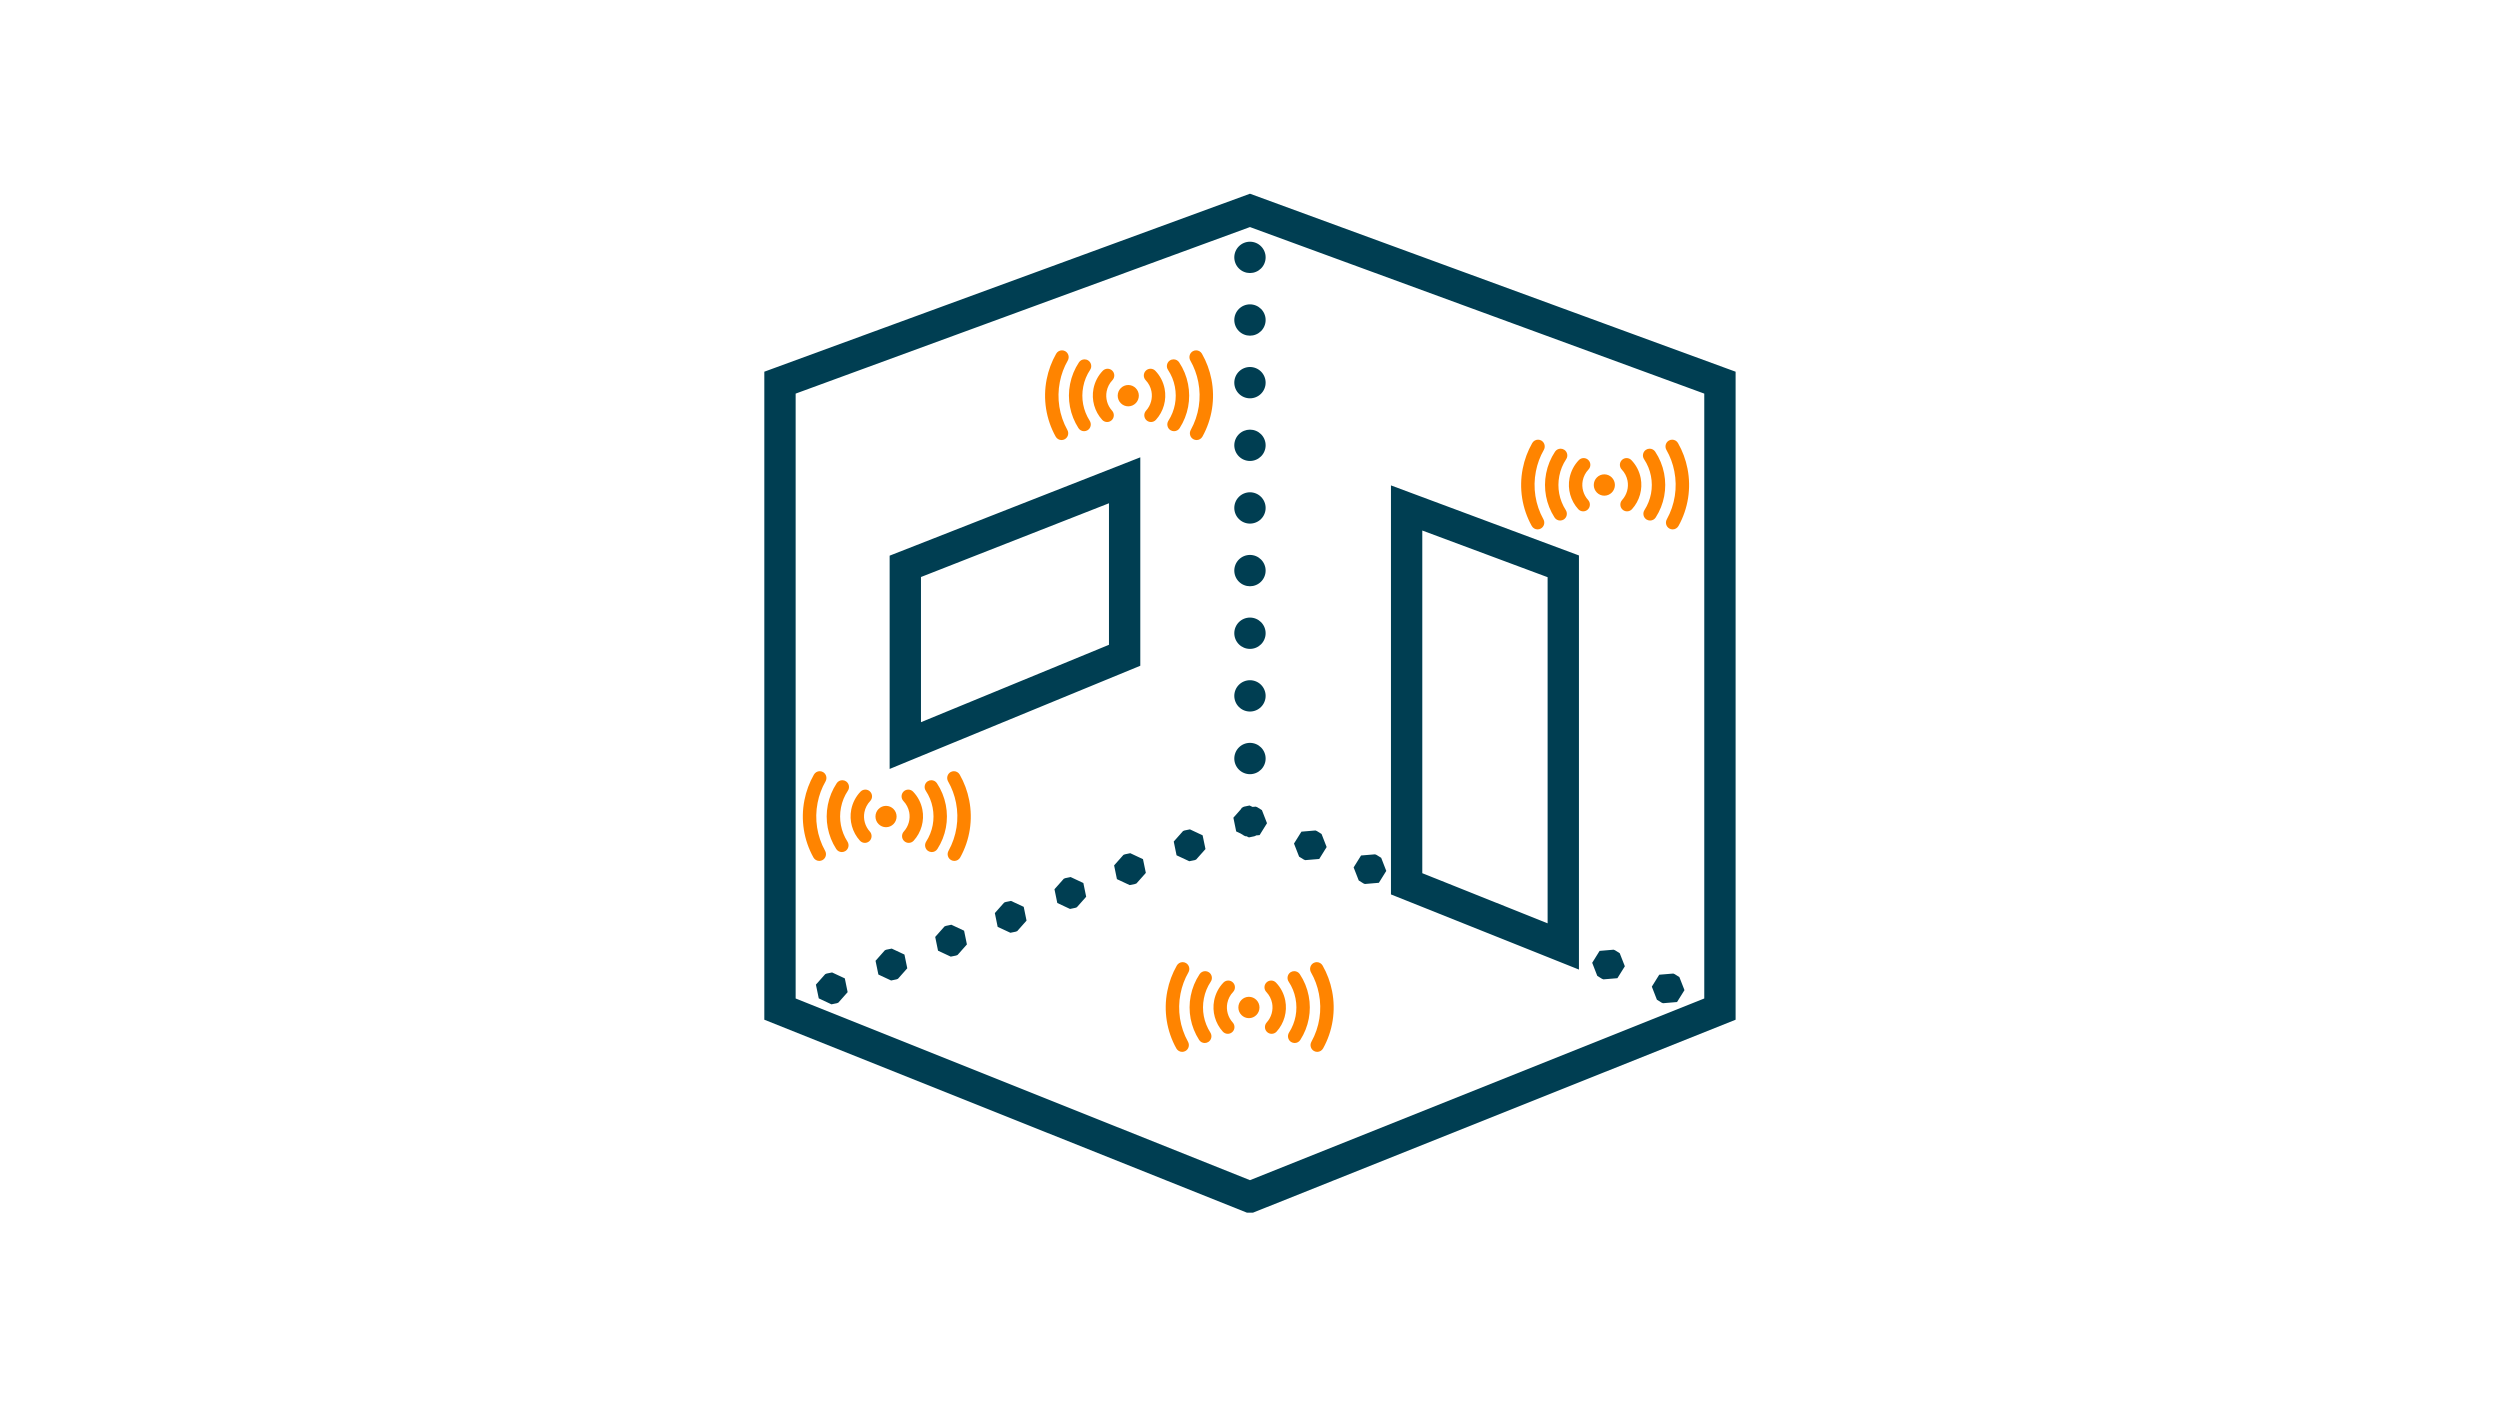<?xml version="1.0" encoding="UTF-8"?>
<svg xmlns="http://www.w3.org/2000/svg" xmlns:xlink="http://www.w3.org/1999/xlink" width="1440pt" height="810pt" viewBox="0 0 1440 810" version="1.2">
<defs>
<clipPath id="clip1">
  <path d="M 440 111.258 L 1000 111.258 L 1000 698.508 L 440 698.508 Z M 440 111.258 "/>
</clipPath>
<clipPath id="clip2">
  <path d="M 601.957 201.762 L 698.707 201.762 L 698.707 253.512 L 601.957 253.512 Z M 601.957 201.762 "/>
</clipPath>
<clipPath id="clip3">
  <path d="M 671.453 554.16 L 768.203 554.16 L 768.203 605.91 L 671.453 605.91 Z M 671.453 554.16 "/>
</clipPath>
<clipPath id="clip4">
  <path d="M 876.172 253.219 L 972.922 253.219 L 972.922 304.969 L 876.172 304.969 Z M 876.172 253.219 "/>
</clipPath>
<clipPath id="clip5">
  <path d="M 462.426 444.176 L 559.176 444.176 L 559.176 495.926 L 462.426 495.926 Z M 462.426 444.176 "/>
</clipPath>
</defs>
<g id="surface1">
<g clip-path="url(#clip1)" clip-rule="nonzero">
<path style=" stroke:none;fill-rule:nonzero;fill:rgb(0%,24.309%,32.159%);fill-opacity:1;" d="M 719.977 111.582 L 440.246 214.102 L 440.246 587.355 L 719.977 699.195 L 999.711 587.355 L 999.711 214.102 L 993.789 211.938 Z M 719.977 130.785 L 981.66 226.719 L 981.66 575.125 L 719.977 679.781 L 458.293 575.125 L 458.293 226.719 Z M 719.977 139.223 C 719.387 139.223 718.797 139.281 718.219 139.398 C 717.637 139.512 717.07 139.684 716.523 139.91 C 715.977 140.137 715.457 140.414 714.965 140.742 C 714.473 141.074 714.016 141.445 713.598 141.867 C 713.18 142.285 712.805 142.742 712.477 143.234 C 712.145 143.727 711.867 144.246 711.641 144.793 C 711.414 145.34 711.242 145.902 711.129 146.484 C 711.012 147.066 710.953 147.652 710.953 148.246 C 710.953 148.836 711.012 149.422 711.129 150.004 C 711.242 150.586 711.414 151.148 711.641 151.695 C 711.867 152.242 712.145 152.762 712.477 153.258 C 712.805 153.75 713.18 154.203 713.598 154.625 C 714.016 155.043 714.473 155.414 714.965 155.746 C 715.457 156.074 715.977 156.352 716.523 156.578 C 717.07 156.805 717.637 156.977 718.219 157.094 C 718.797 157.207 719.387 157.266 719.977 157.266 C 720.57 157.266 721.156 157.207 721.738 157.094 C 722.32 156.977 722.883 156.805 723.43 156.578 C 723.977 156.352 724.5 156.074 724.992 155.746 C 725.484 155.414 725.938 155.043 726.359 154.625 C 726.777 154.203 727.152 153.75 727.48 153.258 C 727.809 152.762 728.086 152.242 728.312 151.695 C 728.543 151.148 728.711 150.586 728.828 150.004 C 728.945 149.422 729 148.836 729 148.246 C 729 147.652 728.945 147.066 728.828 146.484 C 728.711 145.902 728.543 145.34 728.312 144.793 C 728.086 144.246 727.809 143.727 727.48 143.234 C 727.152 142.742 726.777 142.285 726.359 141.867 C 725.938 141.445 725.484 141.074 724.992 140.742 C 724.5 140.414 723.977 140.137 723.43 139.91 C 722.883 139.684 722.32 139.512 721.738 139.398 C 721.156 139.281 720.57 139.223 719.977 139.223 Z M 719.977 175.309 C 719.387 175.309 718.797 175.363 718.219 175.48 C 717.637 175.594 717.07 175.766 716.523 175.992 C 715.977 176.219 715.457 176.496 714.965 176.828 C 714.473 177.156 714.016 177.531 713.598 177.949 C 713.18 178.367 712.805 178.824 712.477 179.316 C 712.145 179.809 711.867 180.328 711.641 180.875 C 711.414 181.422 711.242 181.988 711.129 182.566 C 711.012 183.148 710.953 183.734 710.953 184.328 C 710.953 184.918 711.012 185.508 711.129 186.086 C 711.242 186.668 711.414 187.23 711.641 187.781 C 711.867 188.328 712.145 188.848 712.477 189.34 C 712.805 189.832 713.18 190.289 713.598 190.707 C 714.016 191.125 714.473 191.5 714.965 191.828 C 715.457 192.156 715.977 192.434 716.523 192.66 C 717.07 192.887 717.637 193.059 718.219 193.176 C 718.797 193.289 719.387 193.348 719.977 193.348 C 720.57 193.348 721.156 193.289 721.738 193.176 C 722.32 193.059 722.883 192.887 723.43 192.66 C 723.977 192.434 724.5 192.156 724.992 191.828 C 725.484 191.5 725.938 191.125 726.359 190.707 C 726.777 190.289 727.152 189.832 727.48 189.34 C 727.809 188.848 728.086 188.328 728.312 187.781 C 728.543 187.23 728.711 186.668 728.828 186.086 C 728.945 185.508 729 184.918 729 184.328 C 729 183.734 728.945 183.148 728.828 182.566 C 728.711 181.988 728.543 181.422 728.312 180.875 C 728.086 180.328 727.809 179.809 727.48 179.316 C 727.152 178.824 726.777 178.367 726.359 177.949 C 725.938 177.531 725.484 177.156 724.992 176.828 C 724.5 176.496 723.977 176.219 723.43 175.992 C 722.883 175.766 722.32 175.594 721.738 175.48 C 721.156 175.363 720.57 175.309 719.977 175.309 Z M 719.977 211.391 C 719.387 211.391 718.797 211.449 718.219 211.562 C 717.637 211.68 717.07 211.852 716.523 212.078 C 715.977 212.305 715.457 212.582 714.965 212.91 C 714.473 213.238 714.016 213.613 713.598 214.031 C 713.18 214.449 712.805 214.906 712.477 215.398 C 712.145 215.891 711.867 216.41 711.641 216.957 C 711.414 217.504 711.242 218.07 711.129 218.652 C 711.012 219.23 710.953 219.816 710.953 220.41 C 710.953 221.004 711.012 221.59 711.129 222.172 C 711.242 222.75 711.414 223.316 711.641 223.863 C 711.867 224.41 712.145 224.93 712.477 225.422 C 712.805 225.914 713.18 226.371 713.598 226.789 C 714.016 227.207 714.473 227.582 714.965 227.91 C 715.457 228.238 715.977 228.52 716.523 228.746 C 717.07 228.973 717.637 229.141 718.219 229.258 C 718.797 229.375 719.387 229.43 719.977 229.43 C 720.57 229.43 721.156 229.375 721.738 229.258 C 722.32 229.141 722.883 228.973 723.43 228.746 C 723.977 228.52 724.5 228.238 724.992 227.91 C 725.484 227.582 725.938 227.207 726.359 226.789 C 726.777 226.371 727.152 225.914 727.48 225.422 C 727.809 224.93 728.086 224.41 728.312 223.863 C 728.543 223.316 728.711 222.75 728.828 222.172 C 728.945 221.59 729 221.004 729 220.41 C 729 219.816 728.945 219.23 728.828 218.652 C 728.711 218.07 728.543 217.504 728.312 216.957 C 728.086 216.41 727.809 215.891 727.48 215.398 C 727.152 214.906 726.777 214.449 726.359 214.031 C 725.938 213.613 725.484 213.238 724.992 212.91 C 724.5 212.582 723.977 212.305 723.43 212.078 C 722.883 211.852 722.32 211.68 721.738 211.562 C 721.156 211.449 720.57 211.391 719.977 211.391 Z M 719.977 247.473 C 719.387 247.473 718.797 247.531 718.219 247.645 C 717.637 247.762 717.07 247.934 716.523 248.16 C 715.977 248.387 715.457 248.664 714.965 248.992 C 714.473 249.32 714.016 249.695 713.598 250.113 C 713.18 250.535 712.805 250.988 712.477 251.48 C 712.145 251.973 711.867 252.492 711.641 253.043 C 711.414 253.59 711.242 254.152 711.129 254.734 C 711.012 255.312 710.953 255.902 710.953 256.492 C 710.953 257.086 711.012 257.672 711.129 258.254 C 711.242 258.836 711.414 259.398 711.641 259.945 C 711.867 260.492 712.145 261.012 712.477 261.504 C 712.805 261.996 713.18 262.453 713.598 262.871 C 714.016 263.289 714.473 263.664 714.965 263.992 C 715.457 264.324 715.977 264.602 716.523 264.828 C 717.07 265.055 717.637 265.227 718.219 265.34 C 718.797 265.457 719.387 265.516 719.977 265.516 C 720.57 265.516 721.156 265.457 721.738 265.34 C 722.32 265.227 722.883 265.055 723.43 264.828 C 723.977 264.602 724.5 264.324 724.992 263.992 C 725.484 263.664 725.938 263.289 726.359 262.871 C 726.777 262.453 727.152 261.996 727.48 261.504 C 727.809 261.012 728.086 260.492 728.312 259.945 C 728.543 259.398 728.711 258.836 728.828 258.254 C 728.945 257.672 729 257.086 729 256.492 C 729 255.902 728.945 255.312 728.828 254.734 C 728.711 254.152 728.543 253.59 728.312 253.043 C 728.086 252.492 727.809 251.973 727.48 251.48 C 727.152 250.988 726.777 250.535 726.359 250.113 C 725.938 249.695 725.484 249.32 724.992 248.992 C 724.5 248.664 723.977 248.387 723.43 248.16 C 722.883 247.934 722.32 247.762 721.738 247.645 C 721.156 247.531 720.57 247.473 719.977 247.473 Z M 656.812 263.418 L 512.434 320.062 L 512.434 442.918 L 524.895 437.77 L 656.812 383.473 Z M 801.191 279.59 L 801.191 515.188 L 819.68 522.57 L 820.523 522.906 L 854.027 536.312 L 854.434 536.473 L 854.875 536.648 L 888.379 550.039 L 889.242 550.391 L 909.473 558.477 L 909.473 319.938 Z M 719.977 283.555 C 719.387 283.555 718.797 283.613 718.219 283.73 C 717.637 283.844 717.07 284.016 716.523 284.242 C 715.977 284.469 715.457 284.746 714.965 285.074 C 714.473 285.406 714.016 285.777 713.598 286.199 C 713.18 286.617 712.805 287.07 712.477 287.566 C 712.145 288.059 711.867 288.578 711.641 289.125 C 711.414 289.672 711.242 290.234 711.129 290.816 C 711.012 291.398 710.953 291.984 710.953 292.578 C 710.953 293.168 711.012 293.754 711.129 294.336 C 711.242 294.918 711.414 295.48 711.641 296.027 C 711.867 296.574 712.145 297.094 712.477 297.59 C 712.805 298.082 713.18 298.535 713.598 298.953 C 714.016 299.375 714.473 299.746 714.965 300.078 C 715.457 300.406 715.977 300.684 716.523 300.91 C 717.07 301.137 717.637 301.309 718.219 301.422 C 718.797 301.539 719.387 301.598 719.977 301.598 C 720.57 301.598 721.156 301.539 721.738 301.422 C 722.32 301.309 722.883 301.137 723.43 300.91 C 723.977 300.684 724.5 300.406 724.992 300.078 C 725.484 299.746 725.938 299.375 726.359 298.953 C 726.777 298.535 727.152 298.082 727.48 297.59 C 727.809 297.094 728.086 296.574 728.312 296.027 C 728.543 295.48 728.711 294.918 728.828 294.336 C 728.945 293.754 729 293.168 729 292.578 C 729 291.984 728.945 291.398 728.828 290.816 C 728.711 290.234 728.543 289.672 728.312 289.125 C 728.086 288.578 727.809 288.059 727.48 287.566 C 727.152 287.07 726.777 286.617 726.359 286.199 C 725.938 285.777 725.484 285.406 724.992 285.074 C 724.5 284.746 723.977 284.469 723.43 284.242 C 722.883 284.016 722.32 283.844 721.738 283.73 C 721.156 283.613 720.57 283.555 719.977 283.555 Z M 638.766 289.879 L 638.766 371.402 L 530.48 415.977 L 530.48 332.359 Z M 819.238 305.578 L 891.426 332.465 L 891.426 531.836 L 861.59 519.891 L 861.57 519.891 L 860.727 519.559 L 826.445 505.832 L 826.375 505.816 L 819.238 502.961 Z M 719.977 319.637 C 719.387 319.637 718.797 319.695 718.219 319.812 C 717.637 319.926 717.07 320.098 716.523 320.324 C 715.977 320.551 715.457 320.828 714.965 321.16 C 714.473 321.488 714.016 321.863 713.598 322.281 C 713.18 322.699 712.805 323.156 712.477 323.648 C 712.145 324.141 711.867 324.66 711.641 325.207 C 711.414 325.754 711.242 326.32 711.129 326.898 C 711.012 327.48 710.953 328.066 710.953 328.66 C 710.953 329.25 711.012 329.84 711.129 330.418 C 711.242 331 711.414 331.562 711.641 332.109 C 711.867 332.66 712.145 333.18 712.477 333.672 C 712.805 334.164 713.18 334.617 713.598 335.039 C 714.016 335.457 714.473 335.832 714.965 336.16 C 715.457 336.488 715.977 336.766 716.523 336.992 C 717.07 337.219 717.637 337.391 718.219 337.508 C 718.797 337.621 719.387 337.68 719.977 337.68 C 720.57 337.68 721.156 337.621 721.738 337.508 C 722.32 337.391 722.883 337.219 723.43 336.992 C 723.977 336.766 724.5 336.488 724.992 336.16 C 725.484 335.832 725.938 335.457 726.359 335.039 C 726.777 334.617 727.152 334.164 727.48 333.672 C 727.809 333.18 728.086 332.66 728.312 332.109 C 728.543 331.562 728.711 331 728.828 330.418 C 728.945 329.84 729 329.25 729 328.66 C 729 328.066 728.945 327.48 728.828 326.898 C 728.711 326.32 728.543 325.754 728.312 325.207 C 728.086 324.66 727.809 324.141 727.48 323.648 C 727.152 323.156 726.777 322.699 726.359 322.281 C 725.938 321.863 725.484 321.488 724.992 321.16 C 724.5 320.828 723.977 320.551 723.43 320.324 C 722.883 320.098 722.32 319.926 721.738 319.812 C 721.156 319.695 720.57 319.637 719.977 319.637 Z M 719.977 355.723 C 719.387 355.723 718.797 355.777 718.219 355.895 C 717.637 356.012 717.07 356.18 716.523 356.406 C 715.977 356.633 715.457 356.914 714.965 357.242 C 714.473 357.57 714.016 357.945 713.598 358.363 C 713.18 358.781 712.805 359.238 712.477 359.73 C 712.145 360.223 711.867 360.742 711.641 361.289 C 711.414 361.836 711.242 362.402 711.129 362.98 C 711.012 363.562 710.953 364.148 710.953 364.742 C 710.953 365.336 711.012 365.922 711.129 366.504 C 711.242 367.082 711.414 367.648 711.641 368.195 C 711.867 368.742 712.145 369.262 712.477 369.754 C 712.805 370.246 713.18 370.703 713.598 371.121 C 714.016 371.539 714.473 371.914 714.965 372.242 C 715.457 372.57 715.977 372.848 716.523 373.078 C 717.07 373.305 717.637 373.473 718.219 373.59 C 718.797 373.707 719.387 373.762 719.977 373.762 C 720.57 373.762 721.156 373.707 721.738 373.59 C 722.32 373.473 722.883 373.305 723.43 373.078 C 723.977 372.848 724.5 372.57 724.992 372.242 C 725.484 371.914 725.938 371.539 726.359 371.121 C 726.777 370.703 727.152 370.246 727.48 369.754 C 727.809 369.262 728.086 368.742 728.312 368.195 C 728.543 367.648 728.711 367.082 728.828 366.504 C 728.945 365.922 729 365.336 729 364.742 C 729 364.148 728.945 363.562 728.828 362.98 C 728.711 362.402 728.543 361.836 728.312 361.289 C 728.086 360.742 727.809 360.223 727.48 359.73 C 727.152 359.238 726.777 358.781 726.359 358.363 C 725.938 357.945 725.484 357.57 724.992 357.242 C 724.5 356.914 723.977 356.633 723.43 356.406 C 722.883 356.18 722.32 356.012 721.738 355.895 C 721.156 355.777 720.57 355.723 719.977 355.723 Z M 719.977 391.805 C 719.387 391.805 718.797 391.863 718.219 391.977 C 717.637 392.094 717.07 392.266 716.523 392.492 C 715.977 392.719 715.457 392.996 714.965 393.324 C 714.473 393.652 714.016 394.027 713.598 394.445 C 713.18 394.867 712.805 395.32 712.477 395.812 C 712.145 396.305 711.867 396.824 711.641 397.375 C 711.414 397.922 711.242 398.484 711.129 399.066 C 711.012 399.645 710.953 400.234 710.953 400.824 C 710.953 401.418 711.012 402.004 711.129 402.586 C 711.242 403.164 711.414 403.73 711.641 404.277 C 711.867 404.824 712.145 405.344 712.477 405.836 C 712.805 406.328 713.18 406.785 713.598 407.203 C 714.016 407.621 714.473 407.996 714.965 408.324 C 715.457 408.656 715.977 408.934 716.523 409.16 C 717.07 409.387 717.637 409.559 718.219 409.672 C 718.797 409.789 719.387 409.848 719.977 409.848 C 720.57 409.848 721.156 409.789 721.738 409.672 C 722.32 409.559 722.883 409.387 723.43 409.16 C 723.977 408.934 724.5 408.656 724.992 408.324 C 725.484 407.996 725.938 407.621 726.359 407.203 C 726.777 406.785 727.152 406.328 727.48 405.836 C 727.809 405.344 728.086 404.824 728.312 404.277 C 728.543 403.73 728.711 403.164 728.828 402.586 C 728.945 402.004 729 401.418 729 400.824 C 729 400.234 728.945 399.645 728.828 399.066 C 728.711 398.484 728.543 397.922 728.312 397.371 C 728.086 396.824 727.809 396.305 727.48 395.812 C 727.152 395.32 726.777 394.867 726.359 394.445 C 725.938 394.027 725.484 393.652 724.992 393.324 C 724.5 392.996 723.977 392.719 723.43 392.492 C 722.883 392.266 722.32 392.094 721.738 391.977 C 721.156 391.863 720.57 391.805 719.977 391.805 Z M 719.977 427.887 C 719.387 427.887 718.797 427.945 718.219 428.062 C 717.637 428.176 717.07 428.348 716.523 428.574 C 715.977 428.801 715.457 429.078 714.965 429.406 C 714.473 429.738 714.016 430.109 713.598 430.531 C 713.18 430.949 712.805 431.402 712.477 431.895 C 712.145 432.391 711.867 432.91 711.641 433.457 C 711.414 434.004 711.242 434.566 711.129 435.148 C 711.012 435.73 710.953 436.316 710.953 436.906 C 710.953 437.5 711.012 438.086 711.129 438.668 C 711.242 439.25 711.414 439.812 711.641 440.359 C 711.867 440.906 712.145 441.426 712.477 441.918 C 712.805 442.414 713.18 442.867 713.598 443.285 C 714.016 443.707 714.473 444.078 714.965 444.41 C 715.457 444.738 715.977 445.016 716.523 445.242 C 717.07 445.469 717.637 445.641 718.219 445.754 C 718.797 445.871 719.387 445.93 719.977 445.93 C 720.57 445.93 721.156 445.871 721.738 445.754 C 722.32 445.641 722.883 445.469 723.43 445.242 C 723.977 445.016 724.5 444.738 724.992 444.41 C 725.484 444.078 725.938 443.707 726.359 443.285 C 726.777 442.867 727.152 442.414 727.48 441.918 C 727.809 441.426 728.086 440.906 728.312 440.359 C 728.543 439.812 728.711 439.25 728.828 438.668 C 728.945 438.086 729 437.5 729 436.906 C 729 436.316 728.945 435.73 728.828 435.148 C 728.711 434.566 728.543 434.004 728.312 433.457 C 728.086 432.91 727.809 432.391 727.48 431.895 C 727.152 431.402 726.777 430.949 726.359 430.531 C 725.938 430.109 725.484 429.738 724.992 429.406 C 724.5 429.078 723.977 428.801 723.43 428.574 C 722.883 428.348 722.32 428.176 721.738 428.062 C 721.156 427.945 720.57 427.887 719.977 427.887 Z M 719.75 463.969 L 716.629 464.621 L 715.781 464.957 L 715.5 465.273 L 715.273 465.293 L 714.762 466.102 L 710.426 471 L 712.047 478.91 L 714.637 480.125 L 716.629 481.359 L 717.457 481.695 L 717.914 481.66 L 719.379 482.348 L 722.496 481.695 L 723.328 481.359 L 723.469 481.203 L 725.531 481.023 L 729.793 474.172 L 726.867 466.629 L 724.172 464.957 L 723.328 464.621 L 721.457 464.781 Z M 685.398 477.711 L 682.281 478.348 L 681.434 478.684 L 676.074 484.727 L 677.695 492.652 L 685.027 496.07 L 688.148 495.438 L 688.977 495.102 L 694.352 489.059 L 692.715 481.148 Z M 757.676 478.348 L 749.621 479.035 L 745.34 485.887 L 748.281 493.43 L 750.98 495.102 L 751.809 495.438 L 759.879 494.77 L 764.145 487.895 L 761.219 480.375 L 758.523 478.684 Z M 651.031 491.438 L 647.93 492.09 L 647.086 492.426 L 641.727 498.469 L 643.348 506.379 L 650.68 509.812 L 653.781 509.18 L 654.629 508.844 L 660.004 502.785 L 658.363 494.875 Z M 792.027 492.09 L 783.973 492.758 L 779.688 499.629 L 782.633 507.152 L 785.328 508.844 L 786.176 509.18 L 794.227 508.492 L 798.492 501.641 L 795.566 494.098 L 792.871 492.426 Z M 616.684 505.18 L 613.582 505.816 L 612.734 506.168 L 607.375 512.211 L 609 520.121 L 616.328 523.555 L 619.43 522.906 L 620.277 522.57 L 625.637 516.527 L 624.016 508.617 Z M 582.332 518.922 L 579.23 519.559 L 578.387 519.891 L 573.027 525.934 L 574.648 533.863 L 581.98 537.281 L 585.082 536.648 L 585.93 536.312 L 591.285 530.27 L 589.664 522.34 Z M 547.984 532.648 L 544.883 533.301 L 544.035 533.633 L 538.676 539.676 L 540.301 547.59 L 547.629 551.023 L 550.734 550.391 L 551.578 550.039 L 556.938 543.992 L 555.316 536.082 Z M 513.633 546.391 L 510.516 547.023 L 509.688 547.359 L 504.309 553.422 L 505.949 561.332 L 513.281 564.766 L 516.383 564.113 L 517.23 563.781 L 522.586 557.738 L 520.965 549.824 Z M 929.441 547.023 L 921.371 547.711 L 917.105 554.566 L 920.031 562.105 L 922.727 563.781 L 923.574 564.113 L 931.625 563.445 L 935.91 556.574 L 932.965 549.051 L 930.27 547.359 Z M 479.285 560.133 L 476.164 560.766 L 475.336 561.102 L 469.961 567.145 L 471.602 575.055 L 478.914 578.492 L 482.035 577.855 L 482.879 577.523 L 488.238 571.48 L 486.617 563.551 Z M 963.789 560.766 L 955.719 561.438 L 951.453 568.309 L 954.379 575.832 L 957.074 577.523 L 957.922 577.855 L 965.977 577.172 L 970.258 570.316 L 967.316 562.793 L 964.621 561.102 Z M 963.789 560.766 "/>
</g>
<g clip-path="url(#clip2)" clip-rule="nonzero">
<path style=" stroke:none;fill-rule:nonzero;fill:rgb(100%,51.759%,0%);fill-opacity:1;" d="M 649.871 234.055 C 646.527 234.055 643.797 231.289 643.797 227.91 C 643.797 224.523 646.527 221.762 649.871 221.762 C 653.227 221.762 655.973 224.523 655.973 227.91 C 655.973 231.289 653.227 234.055 649.871 234.055 Z M 689.234 253.477 C 688.57 253.477 687.922 253.301 687.352 252.977 C 686.441 252.461 685.797 251.641 685.516 250.641 C 685.234 249.637 685.367 248.578 685.875 247.656 C 690.523 239.277 692.07 229.457 690.203 220.008 C 689.348 215.617 687.812 211.461 685.617 207.648 C 684.574 205.781 685.203 203.398 687.035 202.32 C 687.637 201.969 688.297 201.793 688.969 201.793 C 690.34 201.793 691.629 202.535 692.32 203.746 C 694.926 208.316 696.773 213.273 697.793 218.504 C 700.008 229.762 698.172 241.48 692.605 251.488 C 691.91 252.715 690.629 253.477 689.234 253.477 Z M 662.969 243.082 C 662.004 243.082 661.07 242.723 660.352 242.055 C 659.586 241.352 659.148 240.391 659.109 239.348 C 659.066 238.312 659.426 237.316 660.121 236.543 C 662.848 233.547 664.008 229.379 663.238 225.406 C 662.75 222.98 661.621 220.773 659.926 219.008 C 658.441 217.453 658.48 214.977 660.004 213.496 C 660.73 212.781 661.695 212.391 662.695 212.391 C 663.75 212.391 664.73 212.812 665.469 213.57 C 668.207 216.406 670.051 219.973 670.82 223.887 C 672.078 230.309 670.188 237.023 665.801 241.828 C 665.074 242.625 664.043 243.082 662.969 243.082 Z M 676.23 248.375 C 675.492 248.375 674.77 248.16 674.137 247.758 C 673.281 247.191 672.676 246.336 672.465 245.309 C 672.234 244.293 672.445 243.238 672.988 242.363 C 676.738 236.508 678.062 229.527 676.723 222.703 C 676.059 219.23 674.727 215.988 672.777 213.047 C 672.191 212.188 671.988 211.145 672.191 210.121 C 672.395 209.102 672.965 208.219 673.824 207.641 C 674.469 207.207 675.207 206.984 675.973 206.984 C 677.27 206.984 678.473 207.629 679.188 208.703 C 681.707 212.504 683.43 216.703 684.309 221.195 C 686.035 230.012 684.32 239.043 679.48 246.59 C 678.766 247.711 677.555 248.375 676.23 248.375 Z M 611.445 253.477 C 610.043 253.477 608.746 252.715 608.066 251.488 C 602.5 241.48 600.652 229.762 602.875 218.504 C 603.895 213.273 605.746 208.316 608.352 203.746 C 609.035 202.535 610.332 201.793 611.695 201.793 C 612.363 201.793 613.039 201.969 613.633 202.32 C 615.465 203.398 616.094 205.781 615.051 207.648 C 612.859 211.461 611.312 215.617 610.465 220.008 C 608.594 229.457 610.141 239.277 614.797 247.66 C 615.305 248.578 615.426 249.637 615.152 250.641 C 614.875 251.641 614.223 252.461 613.316 252.98 C 612.734 253.301 612.098 253.477 611.445 253.477 Z M 637.699 243.082 C 636.625 243.082 635.582 242.625 634.863 241.828 C 630.477 237.023 628.59 230.309 629.848 223.887 C 630.621 219.973 632.465 216.406 635.195 213.57 C 635.938 212.812 636.922 212.391 637.973 212.391 C 638.973 212.391 639.941 212.781 640.66 213.496 C 642.191 214.977 642.223 217.453 640.738 219.004 C 639.051 220.773 637.914 222.98 637.434 225.406 C 636.656 229.379 637.824 233.547 640.543 236.543 C 641.246 237.312 641.602 238.312 641.555 239.348 C 641.52 240.391 641.074 241.352 640.312 242.055 C 639.594 242.723 638.66 243.082 637.699 243.082 Z M 624.438 248.375 C 623.113 248.375 621.902 247.711 621.188 246.59 C 616.352 239.039 614.633 230.012 616.359 221.195 C 617.234 216.703 618.965 212.504 621.484 208.703 C 622.195 207.629 623.402 206.984 624.691 206.984 C 625.457 206.984 626.199 207.207 626.844 207.641 C 627.703 208.219 628.277 209.102 628.48 210.121 C 628.684 211.145 628.48 212.188 627.895 213.047 C 625.938 215.988 624.609 219.23 623.945 222.703 C 622.602 229.527 623.93 236.508 627.676 242.363 C 628.227 243.238 628.43 244.293 628.207 245.309 C 627.992 246.336 627.383 247.191 626.523 247.758 C 625.898 248.16 625.176 248.375 624.438 248.375 Z M 624.438 248.375 "/>
</g>
<g clip-path="url(#clip3)" clip-rule="nonzero">
<path style=" stroke:none;fill-rule:nonzero;fill:rgb(100%,51.759%,0%);fill-opacity:1;" d="M 719.367 586.457 C 716.023 586.457 713.293 583.691 713.293 580.309 C 713.293 576.922 716.023 574.16 719.367 574.16 C 722.723 574.16 725.469 576.922 725.469 580.309 C 725.469 583.691 722.723 586.457 719.367 586.457 Z M 758.73 605.879 C 758.066 605.879 757.422 605.703 756.848 605.379 C 755.941 604.863 755.297 604.039 755.012 603.039 C 754.73 602.039 754.863 600.977 755.371 600.059 C 760.02 591.68 761.566 581.859 759.699 572.41 C 758.844 568.02 757.309 563.863 755.113 560.051 C 754.07 558.18 754.699 555.797 756.531 554.719 C 757.133 554.371 757.793 554.191 758.465 554.191 C 759.836 554.191 761.125 554.938 761.816 556.148 C 764.422 560.719 766.27 565.676 767.289 570.906 C 769.504 582.164 767.668 593.879 762.102 603.887 C 761.406 605.117 760.125 605.879 758.73 605.879 Z M 732.465 595.48 C 731.5 595.48 730.566 595.125 729.848 594.457 C 729.082 593.754 728.645 592.793 728.609 591.75 C 728.562 590.715 728.922 589.715 729.617 588.945 C 732.344 585.945 733.504 581.781 732.734 577.805 C 732.246 575.379 731.117 573.176 729.422 571.406 C 727.938 569.855 727.977 567.379 729.5 565.898 C 730.227 565.184 731.191 564.793 732.191 564.793 C 733.246 564.793 734.227 565.211 734.965 565.973 C 737.703 568.809 739.547 572.375 740.316 576.289 C 741.574 582.711 739.684 589.426 735.297 594.23 C 734.57 595.027 733.539 595.48 732.465 595.48 Z M 745.727 600.777 C 744.988 600.777 744.266 600.559 743.633 600.16 C 742.777 599.594 742.172 598.734 741.961 597.711 C 741.73 596.691 741.941 595.641 742.484 594.766 C 746.234 588.906 747.559 581.93 746.219 575.105 C 745.555 571.633 744.223 568.391 742.273 565.449 C 741.688 564.586 741.484 563.547 741.688 562.523 C 741.891 561.5 742.461 560.617 743.324 560.039 C 743.965 559.609 744.703 559.383 745.469 559.383 C 746.766 559.383 747.969 560.031 748.684 561.105 C 751.203 564.906 752.926 569.105 753.805 573.594 C 755.531 582.414 753.816 591.441 748.977 598.992 C 748.262 600.113 747.051 600.777 745.727 600.777 Z M 680.941 605.879 C 679.539 605.879 678.242 605.117 677.562 603.887 C 671.996 593.879 670.148 582.164 672.371 570.906 C 673.391 565.676 675.242 560.719 677.848 556.148 C 678.531 554.938 679.828 554.191 681.191 554.191 C 681.859 554.191 682.535 554.371 683.129 554.719 C 684.961 555.801 685.59 558.18 684.547 560.051 C 682.355 563.863 680.809 568.02 679.961 572.41 C 678.09 581.859 679.637 591.68 684.293 600.059 C 684.801 600.977 684.922 602.039 684.648 603.043 C 684.371 604.039 683.719 604.863 682.812 605.379 C 682.23 605.703 681.594 605.879 680.941 605.879 Z M 707.195 595.48 C 706.121 595.48 705.078 595.027 704.359 594.23 C 699.973 589.426 698.086 582.711 699.348 576.289 C 700.117 572.375 701.961 568.809 704.691 565.973 C 705.434 565.211 706.418 564.793 707.469 564.793 C 708.469 564.793 709.438 565.184 710.156 565.898 C 711.688 567.379 711.719 569.855 710.234 571.406 C 708.547 573.176 707.41 575.379 706.93 577.805 C 706.152 581.777 707.32 585.945 710.039 588.941 C 710.742 589.715 711.098 590.711 711.051 591.75 C 711.016 592.793 710.57 593.754 709.809 594.457 C 709.09 595.125 708.156 595.48 707.195 595.48 Z M 693.934 600.777 C 692.609 600.777 691.398 600.113 690.684 598.992 C 685.848 591.441 684.129 582.414 685.855 573.594 C 686.73 569.105 688.461 564.906 690.98 561.105 C 691.691 560.031 692.902 559.383 694.188 559.383 C 694.953 559.383 695.695 559.609 696.34 560.039 C 697.199 560.617 697.773 561.5 697.977 562.523 C 698.18 563.547 697.977 564.586 697.391 565.449 C 695.434 568.391 694.105 571.633 693.441 575.105 C 692.098 581.93 693.426 588.906 697.172 594.766 C 697.723 595.641 697.926 596.691 697.703 597.711 C 697.488 598.734 696.879 599.594 696.02 600.16 C 695.395 600.559 694.672 600.777 693.934 600.777 Z M 693.934 600.777 "/>
</g>
<g clip-path="url(#clip4)" clip-rule="nonzero">
<path style=" stroke:none;fill-rule:nonzero;fill:rgb(100%,51.759%,0%);fill-opacity:1;" d="M 924.086 285.516 C 920.742 285.516 918.012 282.75 918.012 279.367 C 918.012 275.98 920.742 273.219 924.086 273.219 C 927.441 273.219 930.188 275.98 930.188 279.367 C 930.188 282.75 927.441 285.516 924.086 285.516 Z M 963.445 304.938 C 962.785 304.938 962.137 304.762 961.562 304.438 C 960.656 303.922 960.012 303.098 959.73 302.098 C 959.449 301.098 959.582 300.035 960.09 299.117 C 964.734 290.738 966.285 280.914 964.418 271.465 C 963.562 267.078 962.023 262.922 959.832 259.109 C 958.789 257.238 959.418 254.855 961.25 253.777 C 961.852 253.43 962.512 253.25 963.184 253.25 C 964.555 253.25 965.844 253.996 966.531 255.207 C 969.137 259.777 970.988 264.734 972.004 269.961 C 974.223 281.223 972.383 292.938 966.816 302.945 C 966.125 304.176 964.84 304.938 963.445 304.938 Z M 937.184 294.539 C 936.219 294.539 935.285 294.184 934.566 293.516 C 933.801 292.812 933.363 291.848 933.324 290.805 C 933.281 289.77 933.637 288.773 934.336 288 C 937.059 285.004 938.223 280.836 937.453 276.863 C 936.965 274.438 935.836 272.234 934.141 270.465 C 932.656 268.91 932.695 266.438 934.219 264.957 C 934.941 264.242 935.906 263.852 936.91 263.852 C 937.965 263.852 938.945 264.27 939.684 265.031 C 942.422 267.867 944.266 271.434 945.035 275.348 C 946.293 281.77 944.402 288.484 940.016 293.289 C 939.289 294.082 938.258 294.539 937.184 294.539 Z M 950.445 299.836 C 949.703 299.836 948.98 299.617 948.352 299.219 C 947.496 298.652 946.891 297.793 946.676 296.77 C 946.449 295.75 946.656 294.699 947.203 293.824 C 950.953 287.965 952.277 280.988 950.938 274.164 C 950.27 270.688 948.941 267.449 946.992 264.508 C 946.406 263.645 946.203 262.605 946.406 261.578 C 946.605 260.559 947.18 259.676 948.039 259.098 C 948.68 258.668 949.422 258.441 950.184 258.441 C 951.48 258.441 952.688 259.086 953.398 260.16 C 955.918 263.965 957.645 268.16 958.523 272.652 C 960.246 281.473 958.535 290.5 953.691 298.051 C 952.98 299.172 951.766 299.836 950.445 299.836 Z M 885.656 304.938 C 884.254 304.938 882.961 304.176 882.281 302.945 C 876.711 292.938 874.867 281.223 877.086 269.961 C 878.105 264.734 879.961 259.777 882.562 255.207 C 883.25 253.996 884.547 253.25 885.906 253.25 C 886.578 253.25 887.25 253.43 887.844 253.777 C 889.676 254.855 890.305 257.238 889.262 259.109 C 887.07 262.922 885.527 267.078 884.68 271.469 C 882.809 280.914 884.355 290.738 889.008 299.117 C 889.516 300.035 889.641 301.098 889.367 302.098 C 889.086 303.098 888.434 303.922 887.531 304.438 C 886.949 304.762 886.309 304.938 885.656 304.938 Z M 911.914 294.539 C 910.836 294.539 909.797 294.082 909.078 293.289 C 904.688 288.484 902.805 281.77 904.062 275.348 C 904.836 271.43 906.676 267.867 909.41 265.031 C 910.152 264.27 911.133 263.852 912.188 263.852 C 913.184 263.852 914.156 264.242 914.871 264.957 C 916.406 266.438 916.438 268.91 914.949 270.465 C 913.262 272.23 912.129 274.438 911.645 276.863 C 910.871 280.836 912.035 285.004 914.754 288 C 915.461 288.773 915.816 289.77 915.77 290.805 C 915.734 291.848 915.289 292.812 914.527 293.516 C 913.805 294.184 912.875 294.539 911.914 294.539 Z M 898.652 299.836 C 897.328 299.836 896.113 299.172 895.402 298.051 C 890.562 290.5 888.848 281.473 890.574 272.652 C 891.449 268.16 893.18 263.965 895.699 260.16 C 896.41 259.086 897.617 258.441 898.906 258.441 C 899.672 258.441 900.41 258.668 901.059 259.098 C 901.918 259.676 902.492 260.559 902.695 261.578 C 902.895 262.605 902.695 263.645 902.105 264.508 C 900.152 267.449 898.824 270.688 898.16 274.164 C 896.816 280.988 898.141 287.965 901.887 293.824 C 902.441 294.699 902.645 295.75 902.418 296.77 C 902.203 297.793 901.598 298.652 900.738 299.219 C 900.113 299.617 899.387 299.836 898.652 299.836 Z M 898.652 299.836 "/>
</g>
<g clip-path="url(#clip5)" clip-rule="nonzero">
<path style=" stroke:none;fill-rule:nonzero;fill:rgb(100%,51.759%,0%);fill-opacity:1;" d="M 510.34 476.473 C 506.996 476.473 504.266 473.707 504.266 470.328 C 504.266 466.938 506.996 464.176 510.34 464.176 C 513.695 464.176 516.441 466.938 516.441 470.328 C 516.441 473.707 513.695 476.473 510.34 476.473 Z M 549.703 495.895 C 549.039 495.895 548.391 495.719 547.82 495.395 C 546.91 494.879 546.266 494.059 545.984 493.059 C 545.703 492.055 545.836 490.992 546.344 490.074 C 550.992 481.695 552.539 471.875 550.672 462.426 C 549.816 458.035 548.281 453.879 546.086 450.066 C 545.043 448.195 545.672 445.816 547.504 444.734 C 548.105 444.387 548.766 444.207 549.438 444.207 C 550.809 444.207 552.098 444.953 552.789 446.164 C 555.395 450.734 557.242 455.691 558.262 460.922 C 560.477 472.18 558.641 483.898 553.074 493.902 C 552.379 495.133 551.098 495.895 549.703 495.895 Z M 523.438 485.5 C 522.473 485.5 521.539 485.141 520.82 484.473 C 520.055 483.77 519.617 482.809 519.582 481.766 C 519.535 480.73 519.895 479.73 520.59 478.961 C 523.316 475.961 524.477 471.797 523.707 467.82 C 523.219 465.398 522.09 463.191 520.395 461.422 C 518.91 459.871 518.949 457.395 520.473 455.914 C 521.199 455.199 522.164 454.809 523.164 454.809 C 524.219 454.809 525.199 455.23 525.938 455.988 C 528.676 458.824 530.52 462.391 531.289 466.305 C 532.547 472.727 530.656 479.441 526.27 484.246 C 525.543 485.043 524.512 485.5 523.438 485.5 Z M 536.699 490.793 C 535.961 490.793 535.238 490.574 534.605 490.176 C 533.75 489.609 533.145 488.754 532.934 487.727 C 532.703 486.711 532.914 485.656 533.457 484.781 C 537.207 478.922 538.531 471.945 537.191 465.121 C 536.527 461.648 535.195 458.406 533.246 455.465 C 532.66 454.602 532.457 453.562 532.66 452.539 C 532.863 451.516 533.434 450.637 534.293 450.055 C 534.938 449.625 535.676 449.402 536.441 449.402 C 537.738 449.402 538.941 450.047 539.656 451.121 C 542.176 454.922 543.898 459.121 544.777 463.609 C 546.504 472.43 544.789 481.457 539.949 489.008 C 539.234 490.129 538.023 490.793 536.699 490.793 Z M 471.914 495.895 C 470.512 495.895 469.215 495.133 468.535 493.902 C 462.969 483.895 461.121 472.18 463.344 460.922 C 464.363 455.691 466.215 450.734 468.82 446.164 C 469.504 444.953 470.801 444.207 472.164 444.207 C 472.832 444.207 473.508 444.387 474.102 444.738 C 475.934 445.816 476.562 448.195 475.52 450.066 C 473.328 453.879 471.781 458.035 470.934 462.426 C 469.062 471.875 470.609 481.695 475.266 490.074 C 475.773 490.992 475.895 492.055 475.621 493.059 C 475.344 494.059 474.691 494.879 473.785 495.395 C 473.203 495.719 472.566 495.895 471.914 495.895 Z M 498.168 485.5 C 497.094 485.5 496.051 485.043 495.332 484.246 C 490.945 479.441 489.059 472.727 490.316 466.305 C 491.09 462.391 492.934 458.824 495.664 455.988 C 496.406 455.227 497.391 454.809 498.441 454.809 C 499.441 454.809 500.41 455.199 501.129 455.914 C 502.66 457.395 502.691 459.871 501.207 461.422 C 499.52 463.191 498.383 465.398 497.902 467.82 C 497.125 471.797 498.293 475.961 501.012 478.961 C 501.715 479.73 502.07 480.73 502.023 481.766 C 501.988 482.809 501.543 483.77 500.781 484.473 C 500.062 485.141 499.129 485.5 498.168 485.5 Z M 484.906 490.793 C 483.582 490.793 482.371 490.129 481.656 489.008 C 476.82 481.457 475.102 472.43 476.828 463.609 C 477.703 459.121 479.434 454.922 481.953 451.121 C 482.664 450.047 483.871 449.402 485.16 449.402 C 485.926 449.402 486.668 449.625 487.312 450.055 C 488.172 450.637 488.746 451.516 488.949 452.539 C 489.152 453.562 488.949 454.602 488.363 455.465 C 486.406 458.406 485.078 461.648 484.414 465.121 C 483.07 471.945 484.398 478.922 488.145 484.781 C 488.695 485.656 488.898 486.711 488.676 487.727 C 488.461 488.754 487.852 489.609 486.992 490.176 C 486.367 490.574 485.645 490.793 484.906 490.793 Z M 484.906 490.793 "/>
</g>
</g>
</svg>
